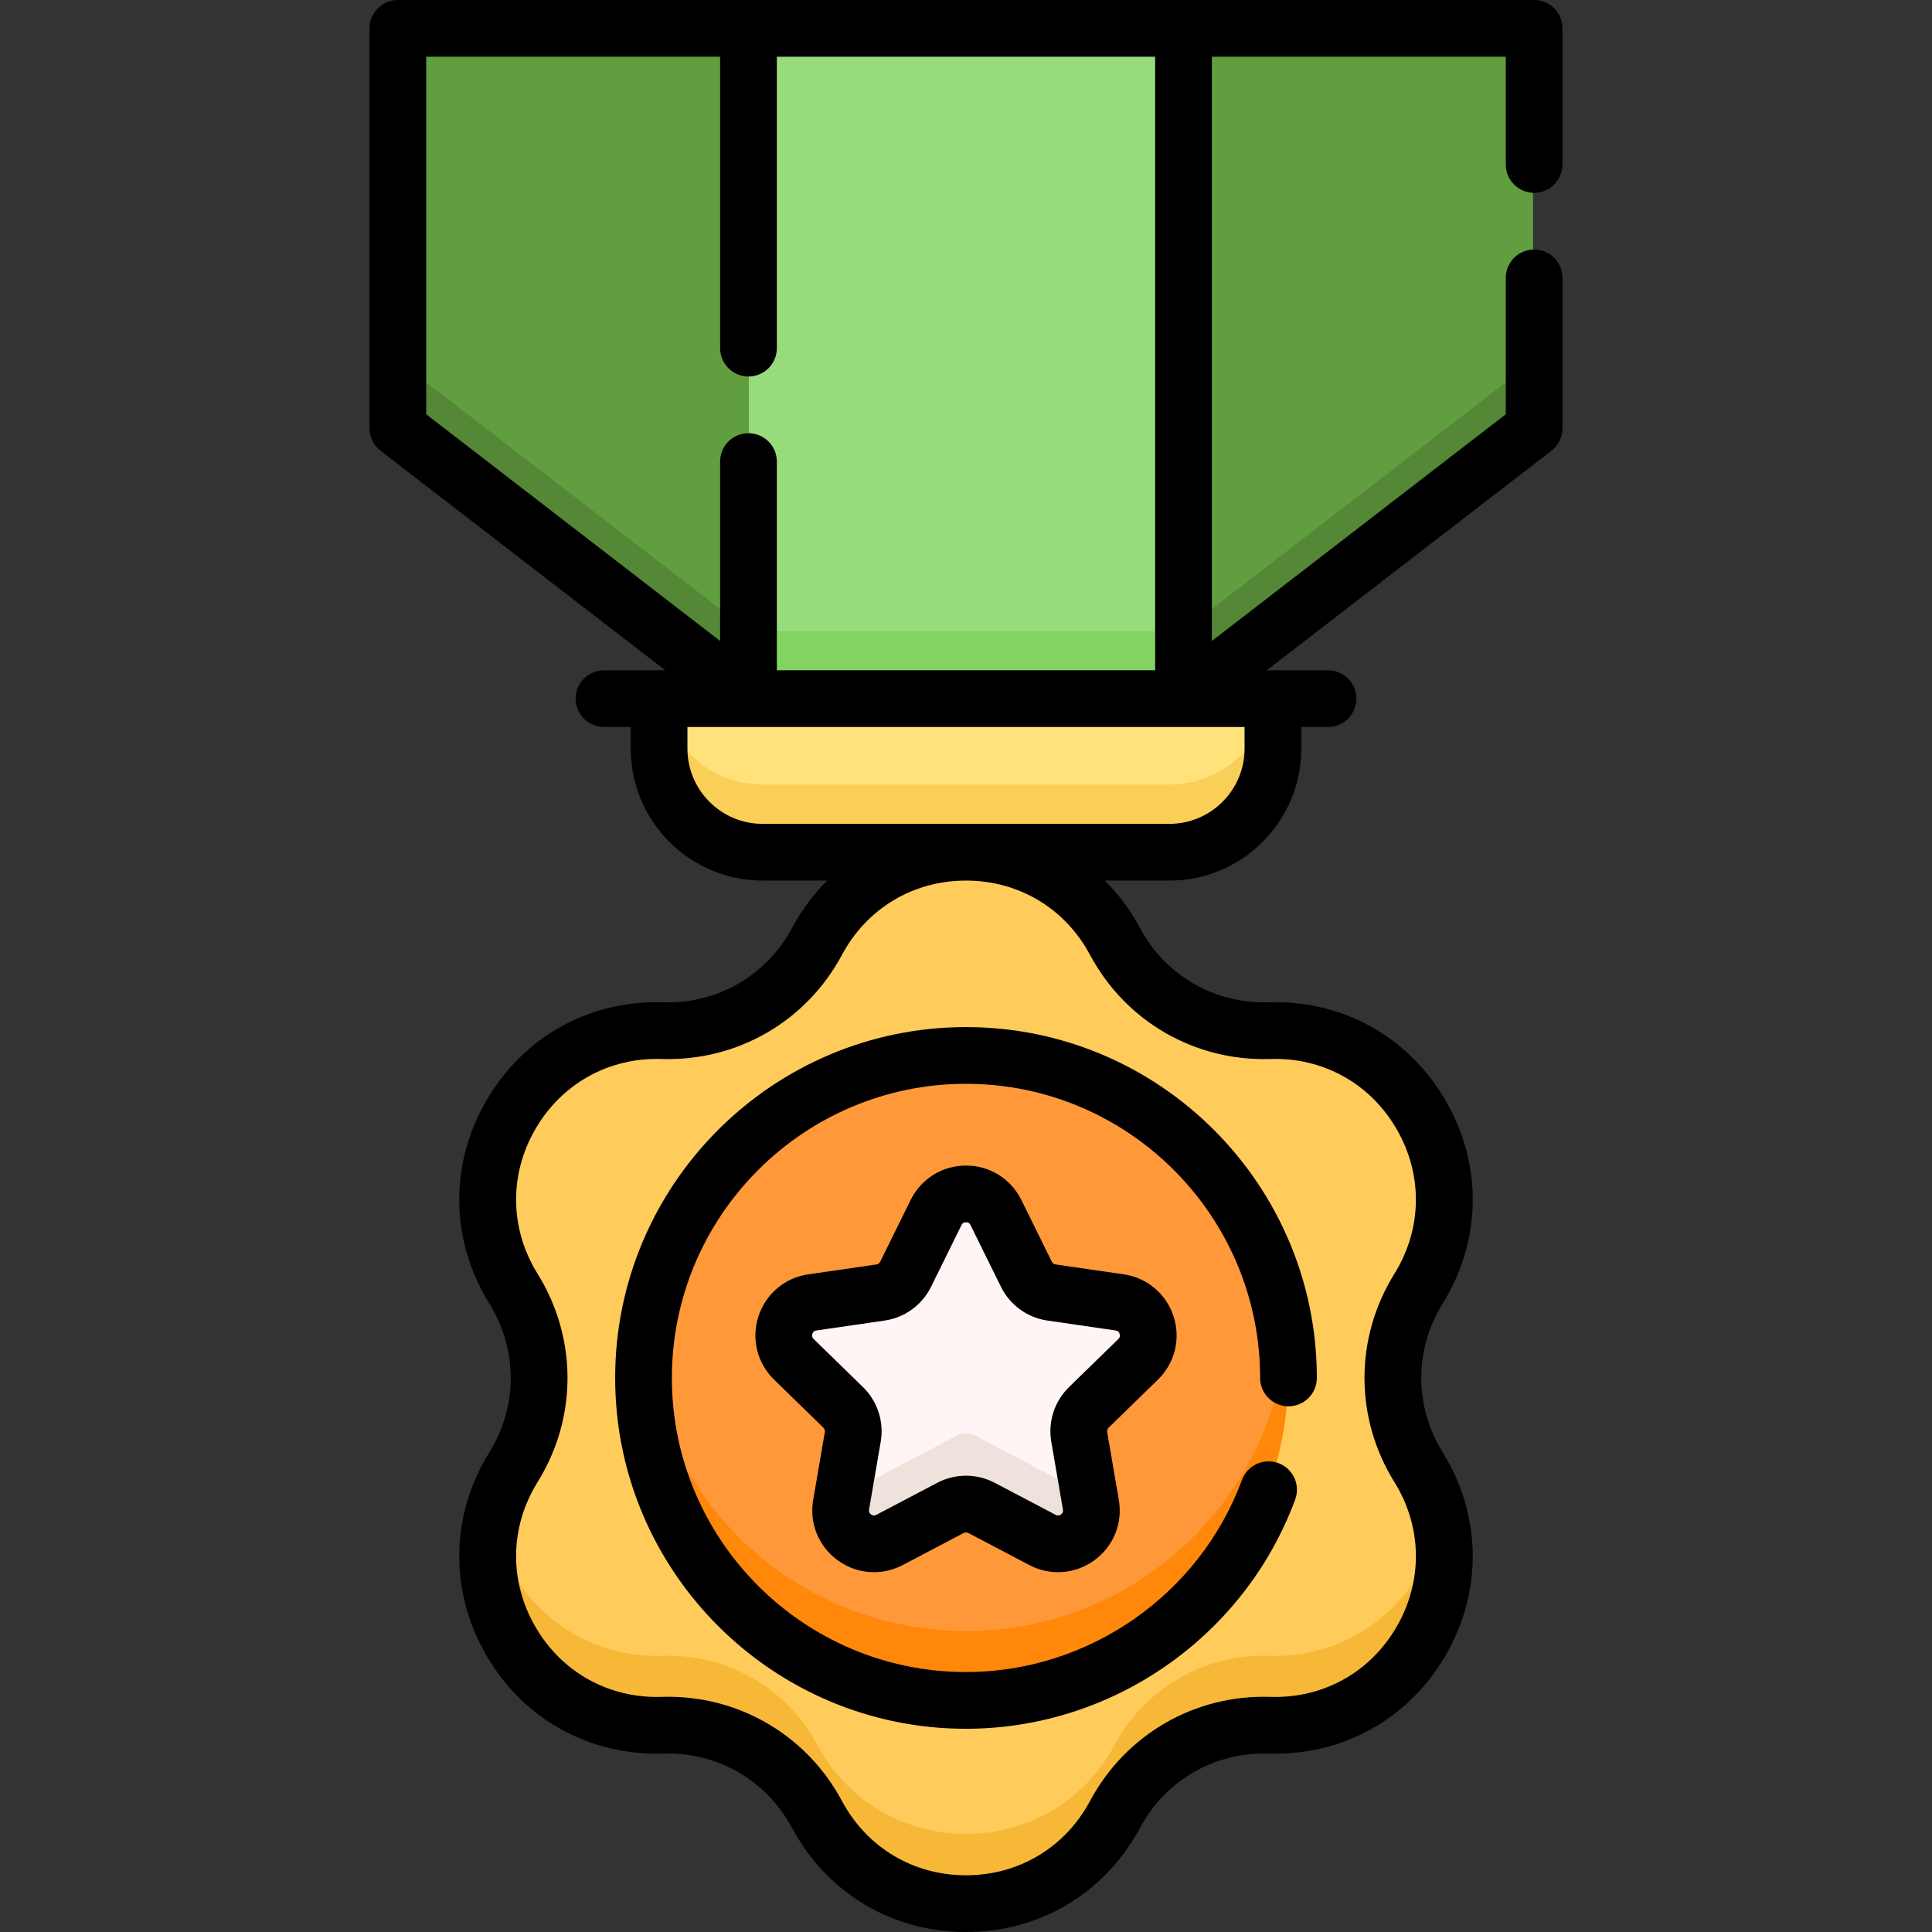 <svg id="Capa_1" enable-background="new 0 0 512 512" height="512" viewBox="0 0 512 512" width="512" xmlns="http://www.w3.org/2000/svg"><rect x="0" y="0" width="512" height="512" fill="#333333" stroke="none"/><g><g><path d="m375.681 388.538c18.834 30.332-3.731 69.415-39.416 68.27-16.993-.545-32.825 8.595-40.849 23.584-16.851 31.477-61.981 31.477-78.831 0-8.024-14.989-23.856-24.13-40.85-23.584-35.685 1.145-58.25-37.938-39.416-68.27 8.969-14.444 8.969-32.725 0-47.169-18.834-30.331 3.731-69.415 39.416-68.27 16.993.545 32.825-8.595 40.85-23.584 16.851-31.477 61.98-31.477 78.831 0 8.024 14.989 23.856 24.13 40.849 23.584 35.685-1.145 58.25 37.938 39.416 68.27-8.969 14.444-8.969 32.725 0 47.169z" fill="#ffcb5b"/><g><path d="m336.265 438.808c-16.993-.545-32.825 8.595-40.85 23.585-16.851 31.477-61.981 31.477-78.832 0-8.024-14.989-23.856-24.13-40.849-23.585-23.371.75-41.112-15.755-45.284-35.756-5.672 26.941 15.116 54.724 45.284 53.756 16.993-.545 32.825 8.595 40.849 23.585 16.851 31.477 61.981 31.477 78.832 0 8.024-14.989 23.856-24.13 40.849-23.585 30.168.968 50.957-26.815 45.284-53.756-4.171 20.001-21.912 36.506-45.283 35.756z" fill="#f7b737"/></g><path d="m309.793 225.907h-107.586c-15.124 0-27.385-12.26-27.385-27.385v-13.24h162.355v13.24c0 15.125-12.26 27.385-27.384 27.385z" fill="#ffe27a"/><path d="m309.793 207.907h-107.586c-13.499 0-24.709-9.771-26.964-22.624h-.421v13.24c0 15.124 12.261 27.385 27.385 27.385h107.585c15.124 0 27.385-12.261 27.385-27.385v-13.24h-.421c-2.254 12.854-13.464 22.624-26.963 22.624z" fill="#f9cf58"/><g><g><path d="m406.267 8v105.77l-92.735 71.513h-115.064l-92.735-71.513v-105.77z" fill="#609e3f"/></g></g><path d="m198.468 167.283-92.735-71.513v18l92.735 71.513h115.064l92.735-71.513v-18l-92.735 71.513z" fill="#548736"/><path d="m198.468 8h115.064v177.283h-115.064z" fill="#98db7c"/><path d="m198.468 167.283h115.064v18h-115.064z" fill="#82d361"/><circle cx="256" cy="364.954" fill="#ff9838" r="85.295"/><path d="m256 432.248c-44.066 0-80.321-33.419-84.819-76.294-.31 2.958-.476 5.959-.476 9 0 47.107 38.188 85.294 85.294 85.294 47.107 0 85.295-38.188 85.295-85.294 0-3.041-.165-6.042-.476-9-4.496 42.875-40.751 76.294-84.818 76.294z" fill="#ff8709"/><path d="m263.912 321.199 8.061 16.333c1.285 2.604 3.77 4.409 6.643 4.827l18.024 2.619c7.237 1.052 10.127 9.945 4.89 15.05l-13.043 12.713c-2.079 2.027-3.029 4.948-2.538 7.81l3.079 17.951c1.236 7.208-6.329 12.704-12.802 9.301l-16.121-8.475c-2.57-1.351-5.641-1.351-8.212 0l-16.121 8.475c-6.473 3.403-14.038-2.094-12.802-9.301l3.079-17.951c.491-2.862-.458-5.783-2.537-7.81l-13.042-12.713c-5.237-5.105-2.347-13.998 4.89-15.05l18.024-2.619c2.874-.418 5.358-2.223 6.643-4.827l8.061-16.333c3.236-6.558 12.588-6.558 15.824 0z" fill="#fff5f5"/><g><path d="m288.658 396.339-30.332-15.946c-1.457-.766-3.197-.766-4.653 0l-30.332 15.946-.371 2.163c-1.237 7.208 6.329 12.705 12.802 9.302l16.121-8.476c2.57-1.351 5.641-1.351 8.212 0l16.121 8.476c6.473 3.403 14.039-2.094 12.802-9.302z" fill="#efe2dd"/></g></g><g><path d="m163.025 365.167c0 51.267 41.708 92.976 92.975 92.976 38.751 0 73.809-24.413 87.237-60.749 1.438-3.893-.551-8.215-4.444-9.654-3.894-1.438-8.215.551-9.654 4.444-11.256 30.462-40.649 50.929-73.139 50.929-42.98 0-77.946-34.967-77.946-77.946 0-42.98 34.967-77.947 77.946-77.947 42.98 0 77.947 34.967 77.947 77.947 0 4.151 3.364 7.515 7.515 7.515s7.515-3.364 7.515-7.515c0-51.267-41.709-92.977-92.977-92.977s-92.975 41.71-92.975 92.977z"/><path d="m306.864 365.612c4.491-4.378 6.077-10.801 4.14-16.766-1.937-5.964-6.997-10.229-13.203-11.131l-18.061-2.624c-.431-.063-.804-.334-.997-.725l-8.076-16.365c-2.775-5.623-8.395-9.117-14.666-9.117s-11.891 3.493-14.666 9.117l-8.076 16.365c-.193.391-.565.663-.998.725l-18.06 2.624c-6.206.902-11.266 5.167-13.204 11.131-1.937 5.965-.351 12.388 4.139 16.765l13.07 12.741c.312.304.454.743.381 1.172l-3.085 17.986c-1.061 6.181 1.432 12.311 6.507 15.997 2.867 2.083 6.22 3.141 9.597 3.141 2.599 0 5.212-.627 7.626-1.896l16.154-8.492c.385-.204.847-.204 1.233 0l16.154 8.492c5.549 2.918 12.151 2.441 17.223-1.245 5.074-3.686 7.568-9.816 6.507-15.997l-3.084-17.984c-.074-.431.068-.87.382-1.176zm-23.556 1.975c-3.856 3.756-5.615 9.168-4.706 14.478l3.085 17.986c.034.202.139.813-.528 1.297-.663.484-1.215.197-1.395.101l-16.154-8.492c-4.764-2.504-10.455-2.506-15.221 0l-16.154 8.492c-.182.095-.731.383-1.395-.101-.667-.484-.563-1.096-.528-1.297l3.086-17.988c.909-5.307-.85-10.719-4.704-14.474l-13.068-12.74c-.146-.142-.59-.575-.336-1.359.255-.784.869-.873 1.071-.902l18.059-2.624c5.328-.773 9.933-4.117 12.316-8.946l8.076-16.365c.09-.183.365-.739 1.189-.739s1.099.556 1.189.739l8.076 16.365c2.384 4.829 6.988 8.173 12.315 8.946l18.06 2.624c.202.029.815.118 1.07.902.254.784-.19 1.217-.337 1.36z"/><path d="m406.562 51.1c4.151 0 7.515-3.364 7.515-7.515v-36.07c0-4.151-3.364-7.515-7.515-7.515h-301.124c-4.151 0-7.515 3.364-7.515 7.515v105.977c0 2.33 1.08 4.528 2.926 5.951l75.456 58.188h-16.245c-4.151 0-7.515 3.364-7.515 7.515s3.364 7.515 7.515 7.515h7.089v5.751c0 19.273 15.68 34.953 34.953 34.953h17.095c-3.628 3.627-6.773 7.845-9.315 12.592-6.739 12.589-19.765 20.105-34.064 19.667-19.599-.657-37.17 9.139-46.979 26.127-9.81 16.99-9.487 37.083.861 53.75 7.532 12.131 7.532 27.203 0 39.334-10.348 16.666-10.671 36.76-.861 53.75 9.808 16.989 27.371 26.75 46.979 26.127 14.27-.429 27.324 7.078 34.064 19.667 9.26 17.295 26.5 27.621 46.118 27.621s36.858-10.326 46.118-27.621c6.739-12.589 19.76-20.097 34.064-19.667 19.602.621 37.169-9.139 46.978-26.127 9.81-16.99 9.487-37.084-.861-53.75-7.532-12.131-7.532-27.203 0-39.334 10.348-16.667 10.671-36.76.861-53.75-9.808-16.99-27.378-26.793-46.978-26.127-14.273.436-27.324-7.078-34.064-19.667-2.542-4.747-5.687-8.965-9.315-12.592h17.095c19.273 0 34.953-15.68 34.953-34.953v-5.751h7.089c4.151 0 7.515-3.364 7.515-7.515s-3.364-7.515-7.515-7.515h-16.245l75.455-58.188c1.845-1.423 2.926-3.621 2.926-5.951v-39.848c0-4.151-3.364-7.515-7.515-7.515s-7.515 3.364-7.515 7.515v36.153l-77.888 60.063v-154.831h77.888v28.556c.001 4.151 3.365 7.515 7.516 7.515zm-117.694 201.949c9.456 17.662 27.774 28.239 47.796 27.595 13.975-.46 26.49 6.513 33.481 18.62 6.991 12.109 6.761 26.43-.615 38.308-10.569 17.021-10.569 38.168 0 55.189 7.376 11.879 7.606 26.2.615 38.308-6.99 12.109-19.492 19.087-33.481 18.62-20.023-.648-38.339 9.932-47.796 27.595-6.599 12.327-18.886 19.686-32.868 19.686-13.981 0-26.269-7.359-32.868-19.686-9.184-17.155-26.723-27.622-46.071-27.622-.572 0-1.149.009-1.724.027-13.995.447-26.491-6.513-33.481-18.62-6.991-12.109-6.761-26.43.615-38.308 10.568-17.021 10.568-38.168 0-55.189-7.376-11.879-7.606-26.2-.615-38.308 6.99-12.108 19.512-19.068 33.481-18.62 20.011.636 38.34-9.932 47.796-27.595 6.599-12.327 18.887-19.686 32.868-19.686 13.98 0 26.268 7.359 32.867 19.686zm40.954-54.639c0 10.986-8.937 19.924-19.924 19.924h-107.796c-10.986 0-19.924-8.937-19.924-19.924v-5.751h147.644zm-23.692-20.78h-100.259v-55.308c0-4.151-3.364-7.515-7.515-7.515s-7.515 3.364-7.515 7.515v47.538l-77.889-60.064v-94.767h77.889v77.234c0 4.151 3.364 7.515 7.515 7.515s7.515-3.364 7.515-7.515v-77.234h100.259z"/></g></g></svg>